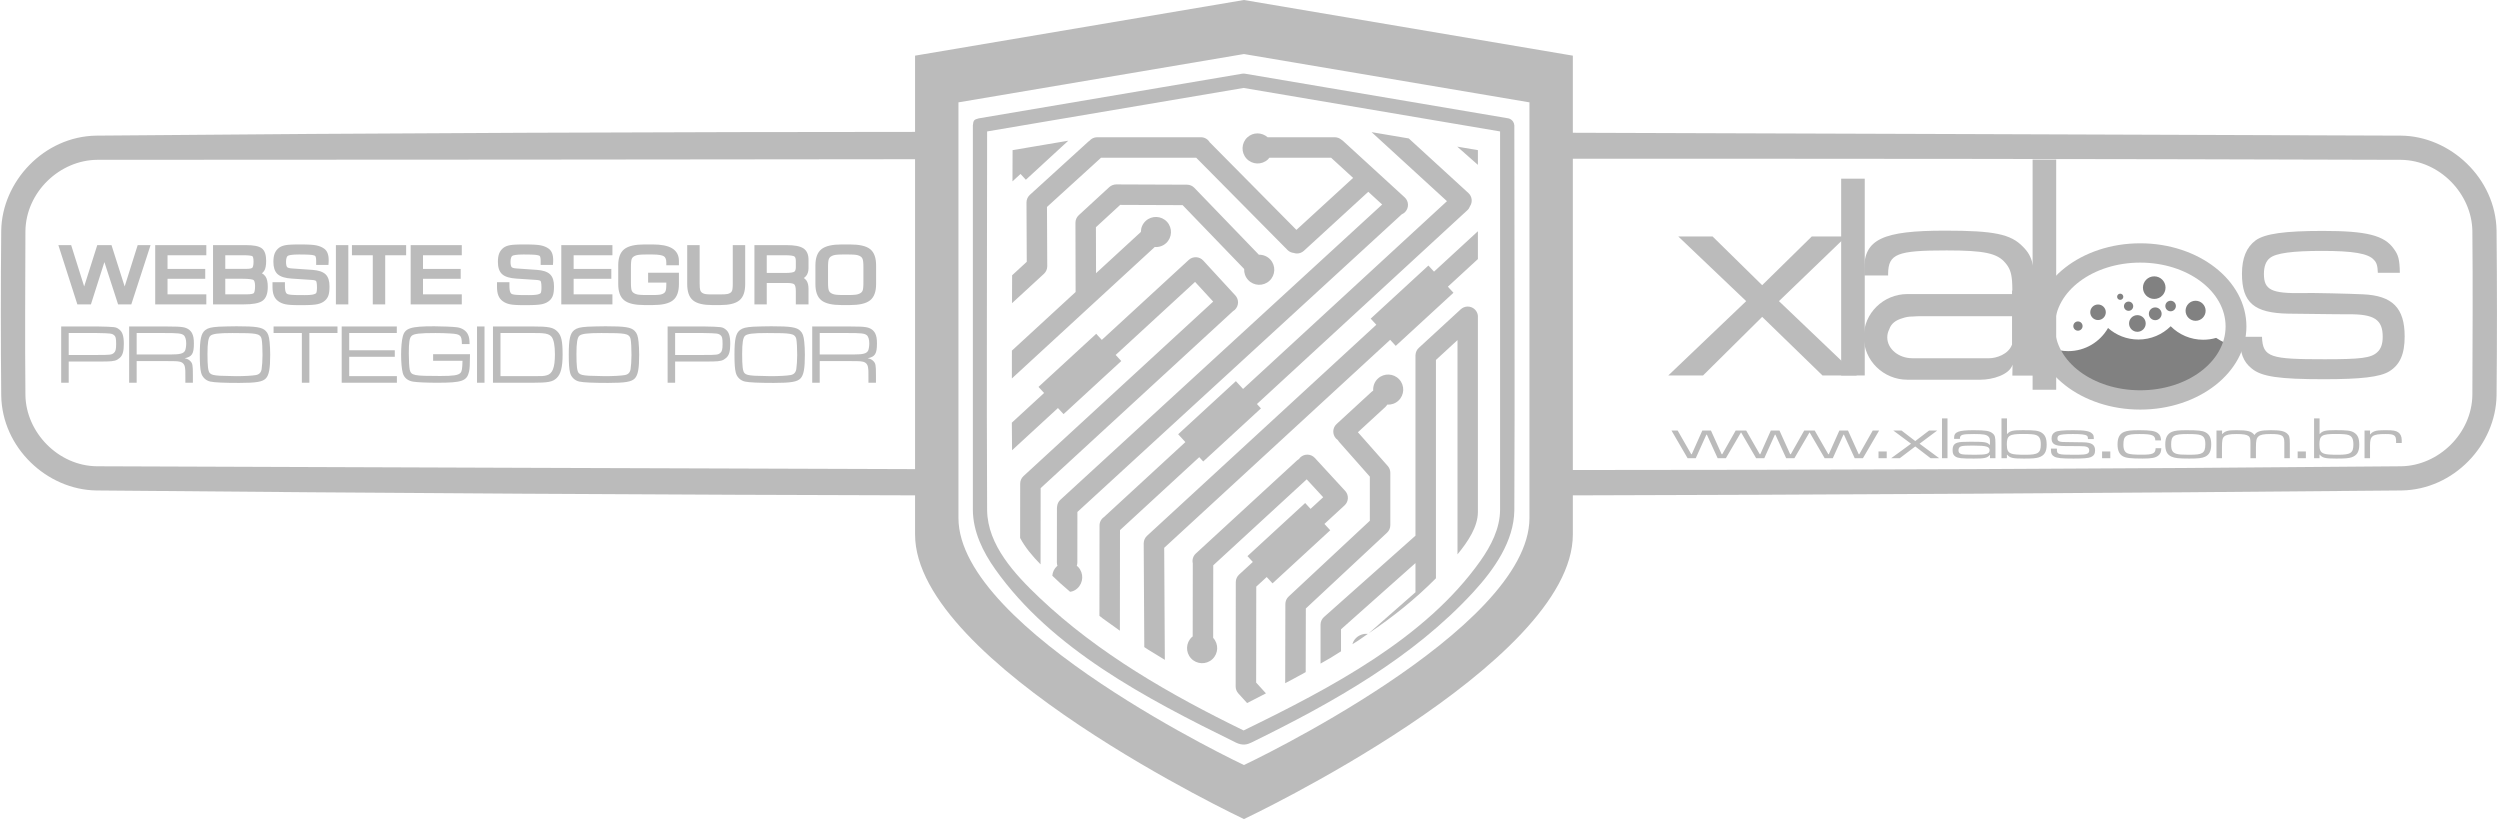 <?xml version="1.0" encoding="UTF-8" standalone="no"?><!DOCTYPE svg PUBLIC "-//W3C//DTD SVG 1.1//EN" "http://www.w3.org/Graphics/SVG/1.1/DTD/svg11.dtd"><svg width="100%" height="100%" viewBox="0 0 620 204" version="1.1" xmlns="http://www.w3.org/2000/svg" xmlns:xlink="http://www.w3.org/1999/xlink" xml:space="preserve" xmlns:serif="http://www.serif.com/" style="fill-rule:evenodd;clip-rule:evenodd;stroke-linejoin:round;stroke-miterlimit:1.414;"><rect id="xlabs_logo_gray" x="0" y="0" width="620" height="204" style="fill:none;"/><g><path d="M308.708,18.269l65.373,11.083c0,0 1.343,0.261 1.473,1.746c0,31.838 0.153,63.676 -0.001,95.513c-0.113,7.592 -4.93,14.518 -10.111,20.165c-14.944,16.286 -34.893,27.494 -55.119,37.385c-0.927,0.453 -2.126,0.825 -3.82,0c-22.45,-11.018 -45.689,-23.242 -59.668,-42.961c-3.101,-4.375 -5.539,-9.39 -5.565,-14.754l0,-95.348c0.116,-1.323 0.33,-1.447 1.473,-1.746l65.375,-11.083c0,0 0.27,-0.027 0.59,0Zm-63.902,14.326c0,31.327 -0.154,62.654 0,93.981c0.127,8.6 6.827,15.817 12.993,21.667c14.625,13.876 32.569,24.126 50.614,32.909c21.851,-10.637 45.156,-22.908 58.692,-42.003c2.688,-3.791 4.891,-8.105 4.913,-12.711l0,-93.843l-63.605,-10.784c-21.203,3.595 -42.405,7.19 -63.607,10.784Z" style="fill:#bbb;fill-rule:nonzero;"/><g><path d="M382.305,32.898c71.712,0.198 141.424,0.505 213.134,0.739c12.212,0.113 23.503,10.55 23.708,23.555c0.133,13.629 0.133,27.26 0,40.889c-0.193,12.206 -10.546,23.348 -23.554,23.553c-71.76,0.664 -141.523,1.077 -213.288,1.241l0,-6.302c71.739,-0.023 141.477,-0.275 213.213,-0.938c9.196,-0.145 17.536,-8.099 17.631,-17.747c0.044,-13.539 0.131,-27.08 -0.002,-40.62c-0.145,-9.194 -8.093,-17.542 -17.745,-17.631c-71.699,-0.234 -141.398,-0.291 -213.097,-0.273l0,-6.466Zm-146.61,-0.198l0,6.773c-71.508,0.076 -140.017,0.163 -211.525,0.163c-9.311,0.031 -17.775,7.973 -17.867,17.748c-0.043,13.54 -0.128,27.081 0.001,40.621c0.145,9.181 8.089,17.542 17.745,17.631c71.548,0.233 140.097,0.539 211.646,0.737l0,6.501c-71.614,-0.165 -140.227,-0.578 -211.837,-1.24c-12.173,-0.192 -23.348,-10.547 -23.554,-23.553c-0.129,-13.629 -0.129,-27.26 0,-40.889c0.193,-12.163 10.57,-23.349 23.554,-23.554c71.611,-0.662 140.223,-0.914 211.837,-0.938Z" style="fill:#bbb;fill-rule:nonzero;"/><g><path d="M551.891,85.017c-1.689,6.964 -10.366,12.268 -20.82,12.268c-9.489,0 -17.515,-4.37 -20.18,-10.384c0.657,0.118 1.334,0.18 2.025,0.18c4.229,0 7.919,-2.31 9.877,-5.736c2.007,1.778 4.645,2.858 7.537,2.858c3.121,0 5.948,-1.258 8.002,-3.294c2.059,2.068 4.908,3.347 8.056,3.347c1.116,0 2.193,-0.161 3.211,-0.46c0.71,0.489 1.478,0.901 2.292,1.221Z" style="fill:#818181;"/><path d="M534.251,68.532c1.548,0 2.802,1.255 2.802,2.803c0,1.547 -1.254,2.802 -2.802,2.802c-1.548,0 -2.802,-1.255 -2.802,-2.802c0,-1.548 1.254,-2.803 2.802,-2.803Z" style="fill:#818181;"/><path d="M544.508,74.586c1.373,0 2.487,1.114 2.487,2.487c0,1.373 -1.114,2.487 -2.487,2.487c-1.373,0 -2.487,-1.114 -2.487,-2.487c0,-1.373 1.114,-2.487 2.487,-2.487Z" style="fill:#818181;"/><path d="M538.311,74.585c0.723,0 1.309,0.586 1.309,1.308c0,0.723 -0.586,1.309 -1.309,1.309c-0.722,0 -1.308,-0.586 -1.308,-1.309c0,-0.722 0.586,-1.308 1.308,-1.308Z" style="fill:#818181;"/><path d="M534.501,76.238c0.874,0 1.583,0.709 1.583,1.584c0,0.874 -0.709,1.583 -1.583,1.583c-0.875,0 -1.584,-0.709 -1.584,-1.583c0,-0.875 0.709,-1.584 1.584,-1.584Z" style="fill:#818181;"/><path d="M530.07,78.155c1.141,0 2.066,0.925 2.066,2.066c0,1.141 -0.925,2.066 -2.066,2.066c-1.141,0 -2.066,-0.925 -2.066,-2.066c0,-1.141 0.925,-2.066 2.066,-2.066Z" style="fill:#818181;"/><path d="M527.889,74.792c0.634,0 1.147,0.513 1.147,1.147c0,0.634 -0.513,1.148 -1.147,1.148c-0.634,0 -1.148,-0.514 -1.148,-1.148c0,-0.634 0.514,-1.147 1.148,-1.147Z" style="fill:#818181;"/><path d="M525.811,72.829c0.425,0 0.769,0.344 0.769,0.768c0,0.425 -0.344,0.769 -0.769,0.769c-0.424,0 -0.769,-0.344 -0.769,-0.769c0,-0.424 0.345,-0.768 0.769,-0.768Z" style="fill:#818181;"/><path d="M515.33,79.715c0.635,0 1.149,0.514 1.149,1.149c0,0.634 -0.514,1.148 -1.149,1.148c-0.634,0 -1.148,-0.514 -1.148,-1.148c0,-0.635 0.514,-1.149 1.148,-1.149Z" style="fill:#818181;"/><path d="M520.312,75.514c1.066,0 1.929,0.863 1.929,1.929c0,1.065 -0.863,1.929 -1.929,1.929c-1.065,0 -1.929,-0.864 -1.929,-1.929c0,-1.066 0.864,-1.929 1.929,-1.929Z" style="fill:#818181;"/></g><g><path d="M530.773,60.34c14.546,0 26.338,9.232 26.338,20.62c0,11.388 -11.792,20.619 -26.338,20.619c-14.546,0 -26.338,-9.231 -26.338,-20.619c0,-11.388 11.792,-20.62 26.338,-20.62Zm0,4.789c11.694,0 21.174,7.088 21.174,15.831c0,8.743 -9.48,15.831 -21.174,15.831c-11.694,0 -21.174,-7.088 -21.174,-15.831c0,-8.743 9.48,-15.831 21.174,-15.831Z" style="fill:#bbb;"/><path d="M413.735,93.116l19.32,-18.433l-16.843,-16.041l8.505,0l12.302,12.084l12.302,-12.084l8.521,0l-16.662,16.041l19.32,18.433l-8.521,0l-14.96,-14.532l-14.664,14.532l-8.62,0l0,0Z" style="fill:#bbb;fill-rule:nonzero;"/><rect x="456.608" y="44.312" width="5.849" height="48.804" style="fill:#bbb;fill-rule:nonzero;"/><rect x="504.085" y="39.572" width="5.849" height="57.084" style="fill:#bbb;fill-rule:nonzero;"/><path d="M468.253,68.313l0,-0.46c0.077,-4.906 2.239,-5.749 14.516,-5.749c9.343,0 12.586,0.689 14.594,3.143c0.975,1.138 1.438,2.277 1.613,4.295l0.007,0l0,0.08c0.055,0.68 0.079,1.459 0.079,2.37l0,0.075l-0.079,0l0,0.86l-25.955,0c-5.951,0 -10.819,4.779 -10.819,10.62c0,5.842 4.868,10.621 10.819,10.621l18.122,0c2.986,0 7.158,-1.202 7.962,-3.722l-0.05,2.703l5.636,0l0,-18.704c0,-8.432 -0.54,-10.808 -3.011,-13.261c-3.011,-3.143 -7.181,-3.986 -19.304,-3.986c-15.52,0 -20.075,2.146 -20.075,9.582l0,1.533l5.945,0Zm30.73,10.097l0,7.033c-0.879,2.485 -4.004,3.4 -5.637,3.4l-19.068,0c-3.429,0 -6.236,-2.328 -6.236,-5.174c0,-0.71 0.175,-1.388 0.491,-2.006c0.476,-1.397 1.567,-2.265 3.297,-2.75c0.752,-0.268 1.58,-0.418 2.448,-0.418l0.074,0c0.708,-0.058 1.479,-0.085 2.314,-0.085l22.317,0Z" style="fill:#bbb;fill-rule:nonzero;"/><path d="M555.453,83.517c0.063,4.057 0.858,6.19 2.998,7.897c2.444,2.013 6.841,2.632 17.871,2.632c9.215,0 13.892,-0.542 16.196,-1.936c2.653,-1.626 3.839,-4.258 3.839,-8.672c0,-7.047 -3.001,-10.144 -10.401,-10.454c-3.351,-0.155 -12.706,-0.387 -14.87,-0.309c-7.749,0.154 -9.633,-0.775 -9.633,-4.724c0,-1.859 0.488,-3.175 1.466,-3.949c1.466,-1.239 5.724,-1.781 12.914,-1.781c7.679,0 11.519,0.619 12.915,2.245c0.644,0.649 0.895,1.408 0.96,3.187l5.454,0c-0.054,-3.338 -0.385,-4.428 -1.457,-5.897c-2.374,-3.407 -6.772,-4.491 -17.662,-4.491c-9.494,0 -14.311,0.697 -16.615,2.323c-2.304,1.703 -3.42,4.414 -3.42,8.285c0,7.202 3.001,9.757 11.518,9.912c12.357,0.155 13.404,0.155 14.8,0.155c6.492,-0.078 8.586,1.316 8.586,5.575c0,1.781 -0.418,3.02 -1.396,3.872c-1.536,1.394 -4.049,1.704 -12.984,1.704c-13.402,0 -15.386,-0.398 -15.557,-5.574l-5.522,0l0,0Z" style="fill:#bbb;fill-rule:nonzero;"/></g><path d="M308.501,0l-81.566,13.803l0,118.74c0,32.156 81.566,70.587 81.566,70.587c0,0 81.564,-38.431 81.564,-70.587l0,-118.74l-81.564,-13.803Zm0.002,13.401l-70.807,11.983l0,103.073c0,27.914 70.807,61.272 70.807,61.272c0,0 70.803,-33.359 70.803,-61.272l0,-103.073l-70.803,-11.983Z" style="fill:#bbb;"/><g><path d="M414.531,106.779l3.997,6.861l2.017,0l2.633,-5.838l0.13,0l2.671,5.838l2.036,0l4.015,-6.861l-1.587,0l-3.325,5.868l-0.149,0l-2.652,-5.868l-2.148,0l-2.614,5.868l-0.131,0l-3.362,-5.868l-1.531,0l0,0Zm16.995,0l3.997,6.861l2.017,0l2.633,-5.838l0.131,0l2.67,5.838l2.036,0l4.015,-6.861l-1.587,0l-3.324,5.868l-0.15,0l-2.652,-5.868l-2.148,0l-2.614,5.868l-0.131,0l-3.361,-5.868l-1.532,0l0,0Zm16.995,0l3.996,6.861l2.018,0l2.633,-5.838l0.131,0l2.67,5.838l2.036,0l4.015,-6.861l-1.587,0l-3.325,5.868l-0.149,0l-2.652,-5.868l-2.148,0l-2.614,5.868l-0.131,0l-3.362,-5.868l-1.531,0l0,0Zm17.35,5.187l0,1.674l2.036,0l0,-1.674l-2.036,0Zm3.679,-5.187l4.389,3.26l-4.931,3.601l2.129,0l3.848,-2.919l3.809,2.919l2.13,0l-4.875,-3.601l4.37,-3.26l-2.017,0l-3.417,2.608l-3.399,-2.608l-2.036,0Zm12.064,-3.023l0,9.884l1.364,0l0,-9.884l-1.364,0Zm4.445,5.083l0,-0.089c0.019,-0.948 0.542,-1.111 3.511,-1.111c2.26,0 3.044,0.133 3.53,0.608c0.318,0.296 0.411,0.592 0.411,1.303l0,0.741l-0.112,0c-0.598,-0.652 -1.195,-0.741 -4.744,-0.741c-1.83,0 -2.652,0.06 -3.175,0.223c-0.896,0.266 -1.232,0.8 -1.232,1.881c0,0.83 0.187,1.245 0.747,1.601c0.635,0.385 1.457,0.474 4.557,0.474c2.633,0 3.268,-0.148 3.921,-0.889l0.057,0l-0.019,0.8l1.363,0l0,-3.616c0,-1.629 -0.13,-2.089 -0.728,-2.563c-0.728,-0.607 -1.737,-0.771 -4.669,-0.771c-3.754,0 -4.856,0.416 -4.856,1.853l0,0.296l1.438,0Zm3.493,1.674c3.044,0 3.866,0.238 3.866,1.127c0,0.918 -0.691,1.141 -3.586,1.141c-2.129,0 -3.063,-0.045 -3.455,-0.178c-0.486,-0.163 -0.673,-0.43 -0.673,-0.934c0,-0.444 0.169,-0.741 0.505,-0.918c0.392,-0.193 1.045,-0.238 3.343,-0.238Zm6.816,-6.757l0,9.884l1.345,0l0,-0.874l0.075,0c0.653,0.8 1.363,0.963 4.108,0.963c2.13,0 3.007,-0.074 3.717,-0.296c1.382,-0.445 1.961,-1.364 1.961,-3.127c0,-1.615 -0.374,-2.46 -1.307,-3.038c-0.785,-0.474 -1.662,-0.592 -4.595,-0.592c-2.465,0 -3.231,0.178 -3.847,0.919l-0.093,0l0,-3.839l-1.364,0Zm5.323,3.868c1.811,0 2.727,0.074 3.249,0.267c0.841,0.311 1.177,0.963 1.177,2.341c0,2.089 -0.672,2.549 -3.735,2.549c-1.998,0 -3.026,-0.075 -3.548,-0.282c-0.859,-0.311 -1.14,-0.874 -1.14,-2.282c0,-2.208 0.598,-2.593 3.997,-2.593Zm6.947,3.63l0,0.356c0,0.845 0.206,1.274 0.803,1.615c0.654,0.385 1.831,0.504 4.781,0.504c2.465,0 3.717,-0.104 4.333,-0.371c0.71,-0.311 1.027,-0.814 1.027,-1.659c0,-1.349 -0.803,-1.941 -2.783,-2.001c-0.896,-0.029 -3.398,-0.074 -3.977,-0.059c-2.073,0.03 -2.577,-0.148 -2.577,-0.903c0,-0.356 0.13,-0.608 0.392,-0.756c0.392,-0.237 1.531,-0.341 3.455,-0.341c2.054,0 3.081,0.118 3.455,0.43c0.205,0.148 0.261,0.326 0.261,0.829l1.457,0c0,-0.815 -0.075,-1.037 -0.392,-1.348c-0.635,-0.652 -1.812,-0.86 -4.725,-0.86c-2.54,0 -3.829,0.134 -4.445,0.445c-0.617,0.326 -0.915,0.845 -0.915,1.585c0,1.379 0.803,1.867 3.081,1.897c3.306,0.03 3.586,0.03 3.959,0.03c1.737,-0.015 2.298,0.252 2.298,1.067c0,0.341 -0.112,0.578 -0.374,0.741c-0.411,0.266 -1.083,0.326 -3.473,0.326c-3.885,0 -4.184,-0.089 -4.165,-1.334l-0.019,-0.193l-1.457,0Zm12.681,0.712l0,1.674l2.036,0l0,-1.674l-2.036,0Zm13.278,-0.815c-0.055,1.333 -0.672,1.615 -3.473,1.615c-1.812,0 -2.858,-0.089 -3.399,-0.297c-0.785,-0.281 -1.121,-0.948 -1.121,-2.178c0,-2.237 0.617,-2.652 3.96,-2.652c3.174,0 3.921,0.296 3.959,1.585l1.419,0c-0.056,-0.889 -0.243,-1.363 -0.747,-1.763c-0.691,-0.578 -1.868,-0.771 -4.631,-0.771c-2.074,0 -3.082,0.119 -3.829,0.445c-1.083,0.474 -1.587,1.437 -1.587,3.082c0,1.423 0.392,2.341 1.195,2.86c0.766,0.504 1.961,0.652 5.042,0.652c2.242,0 3.212,-0.193 3.885,-0.756c0.504,-0.415 0.709,-0.904 0.728,-1.822l-1.401,0Zm7.695,-4.461c-1.961,0 -2.932,0.104 -3.642,0.401c-1.139,0.474 -1.662,1.452 -1.662,3.082c0,1.689 0.43,2.563 1.531,3.067c0.785,0.37 1.849,0.489 4.389,0.489c2.204,0 3.175,-0.104 3.922,-0.445c1.083,-0.489 1.55,-1.422 1.55,-3.082c0,-1.6 -0.429,-2.489 -1.475,-3.022c-0.747,-0.371 -1.812,-0.49 -4.613,-0.49Zm0.224,0.949c1.756,0 2.689,0.074 3.213,0.267c0.877,0.311 1.194,0.918 1.194,2.267c0,1.2 -0.224,1.807 -0.784,2.163c-0.56,0.341 -1.326,0.445 -3.343,0.445c-1.606,0 -2.428,-0.06 -2.988,-0.223c-1.009,-0.281 -1.363,-0.889 -1.363,-2.311c0,-2.208 0.616,-2.608 4.071,-2.608l0,0Zm7.171,-0.86l0,6.861l1.364,0l0,-2.697c0,-1.704 0.112,-2.296 0.542,-2.682c0.504,-0.444 1.363,-0.622 3.1,-0.622c1.624,0 2.465,0.148 2.95,0.504c0.355,0.281 0.467,0.651 0.467,1.644l0,3.853l1.363,0l0,-2.697c0,-1.674 0.131,-2.252 0.617,-2.696c0.467,-0.445 1.289,-0.608 3.025,-0.608c2.858,0 3.399,0.341 3.399,2.148l0,3.853l1.364,0l0,-3.616c0,-1.6 -0.112,-2 -0.673,-2.504c-0.728,-0.622 -1.718,-0.83 -4.071,-0.83c-2.484,0 -3.473,0.297 -4.034,1.201c-0.691,-0.934 -1.662,-1.201 -4.482,-1.201c-2.11,0 -2.689,0.164 -3.548,0.993l0,-0.904l-1.383,0l0,0Zm20.133,5.187l0,1.674l2.036,0l0,-1.674l-2.036,0Zm4.071,-8.21l0,9.884l1.345,0l0,-0.874l0.075,0c0.653,0.8 1.363,0.963 4.109,0.963c2.129,0 3.006,-0.074 3.716,-0.296c1.382,-0.445 1.961,-1.364 1.961,-3.127c0,-1.615 -0.374,-2.46 -1.308,-3.038c-0.784,-0.474 -1.662,-0.592 -4.594,-0.592c-2.465,0 -3.231,0.178 -3.847,0.919l-0.093,0l0,-3.839l-1.364,0l0,0Zm5.323,3.868c1.811,0 2.727,0.074 3.249,0.267c0.841,0.311 1.177,0.963 1.177,2.341c0,2.089 -0.672,2.549 -3.735,2.549c-1.998,0 -3.026,-0.075 -3.548,-0.282c-0.86,-0.311 -1.14,-0.874 -1.14,-2.282c0,-2.208 0.598,-2.593 3.997,-2.593l0,0Zm7.19,-0.845l0,6.861l1.364,0l0,-3.171c0,-2.415 0.578,-2.83 3.865,-2.83c2.129,0 2.596,0.311 2.596,1.733l0,0.489l1.401,0l0,-0.711c0,-0.889 -0.299,-1.541 -0.878,-1.941c-0.579,-0.4 -1.27,-0.519 -2.969,-0.519c-1.644,0 -2.372,0.06 -2.895,0.267c-0.467,0.178 -0.803,0.415 -1.027,0.741l-0.093,0l0,-0.919l-1.364,0Z" style="fill:#bbb;fill-rule:nonzero;"/></g><g><path d="M15.175,94.922l1.863,0l0,-5.255l6.971,0c1.382,0 2.198,0 2.449,-0.021c1.843,-0.042 2.45,-0.209 3.203,-0.858c0.754,-0.628 1.047,-1.633 1.047,-3.517c0,-1.905 -0.335,-2.952 -1.13,-3.559c-0.859,-0.649 -0.859,-0.649 -5.569,-0.753l-8.834,0l0,13.963Zm1.863,-6.888l0,-5.443l6.971,0c3.496,0.063 3.705,0.105 4.271,0.524c0.418,0.314 0.523,0.774 0.523,2.219c0,1.318 -0.147,1.842 -0.565,2.198c-0.565,0.46 -0.838,0.502 -4.229,0.502l-6.971,0Zm14.989,6.888l1.863,0l0,-5.38l6.846,0c3.014,0.021 3.014,0.021 3.663,0.125c0.88,0.126 1.382,0.649 1.487,1.549c0.083,0.545 0.083,0.566 0.083,2.366l0,1.34l1.864,0l0,-1.989c0,-2.387 -0.084,-2.805 -0.629,-3.37c-0.355,-0.377 -0.753,-0.587 -1.423,-0.712c1.842,-0.377 2.303,-1.11 2.303,-3.685c0,-1.151 -0.126,-1.842 -0.44,-2.491c-0.44,-0.858 -1.277,-1.403 -2.407,-1.549c-0.963,-0.126 -0.984,-0.126 -4.501,-0.167l-8.709,0l0,13.963Zm1.863,-7.013l0,-5.318l6.846,0c3.37,0 4.208,0.084 4.773,0.503c0.418,0.293 0.67,1.067 0.67,2.051c0,0.712 -0.126,1.507 -0.293,1.822c-0.377,0.711 -1.236,0.942 -3.476,0.942l-1.674,0l-6.846,0Zm24.808,-6.992c-1.215,0 -3.622,0.062 -4.46,0.104c-1.905,0.126 -2.616,0.314 -3.328,0.838c-1.026,0.795 -1.361,2.281 -1.361,6.029c0,2.261 0.084,3.559 0.314,4.48c0.251,1.13 1.151,2.009 2.282,2.261c1.047,0.23 3.433,0.335 7.16,0.335c4.27,0 5.819,-0.272 6.636,-1.131c0.774,-0.837 1.067,-2.407 1.067,-5.841c0,-1.067 -0.062,-2.47 -0.146,-3.182c-0.147,-1.486 -0.398,-2.198 -0.984,-2.763c-0.9,-0.9 -2.407,-1.13 -7.18,-1.13Zm-1.089,1.674c3.58,0 4.647,0.042 5.715,0.21c0.942,0.146 1.445,0.565 1.57,1.36c0.126,0.629 0.21,2.303 0.21,3.873c0,1.298 -0.105,2.806 -0.231,3.559c-0.167,0.838 -0.607,1.277 -1.423,1.424c-0.942,0.167 -2.868,0.272 -4.92,0.272c-0.9,0 -3.245,-0.063 -3.999,-0.105c-1.549,-0.105 -2.114,-0.251 -2.491,-0.649c-0.439,-0.481 -0.586,-1.695 -0.586,-4.794c0,-2.679 0.21,-3.998 0.712,-4.459c0.544,-0.502 1.968,-0.691 5.443,-0.691Zm10.237,-1.632l0,1.632l7.013,0l0,12.331l1.863,0l0,-12.331l6.972,0l0,-1.632l-15.848,0Zm16.894,13.963l13.691,0l0,-1.633l-11.828,0l0,-4.794l11.305,0l0,-1.633l-11.305,0l0,-4.271l11.807,0l0,-1.632l-13.67,0l0,13.963Zm22.672,-7.076l0,1.633l7.286,0c-0.042,2.02 -0.147,2.624 -0.524,3.018c-0.544,0.565 -1.716,0.75 -4.982,0.75c-6.615,0 -7.223,-0.122 -7.579,-1.56c-0.125,-0.565 -0.23,-2.25 -0.23,-4.009c0,-2.805 0.168,-3.893 0.691,-4.375c0.565,-0.544 2.01,-0.712 5.924,-0.712c1.047,0 2.827,0.042 3.58,0.105c1.57,0.084 2.136,0.23 2.512,0.586c0.314,0.314 0.44,0.837 0.461,2.052l1.905,0c-0.021,-1.215 -0.105,-1.738 -0.398,-2.366c-0.419,-0.942 -1.465,-1.633 -2.7,-1.8c-0.859,-0.126 -3.748,-0.251 -5.694,-0.251c-5.82,0 -7.244,0.46 -7.767,2.512c-0.272,1.025 -0.419,2.679 -0.419,4.521c0,1.902 0.147,3.486 0.398,4.505c0.293,1.19 1.235,1.985 2.575,2.195c1.088,0.167 3.412,0.272 6.008,0.272c6.134,0 7.348,-0.44 7.871,-2.778c0.168,-0.813 0.21,-1.542 0.231,-4.298l-9.149,0Zm10.886,-6.887l0,13.963l1.863,0l0,-13.963l-1.863,0Zm3.957,13.963l9.776,0c3.936,0 5.004,-0.21 6.008,-1.152c1.047,-0.984 1.487,-2.742 1.487,-5.841c0,-3.286 -0.293,-4.647 -1.214,-5.631c-1.047,-1.109 -2.115,-1.339 -6.427,-1.339l-9.63,0l0,13.963Zm1.863,-1.633l0,-10.698l7.725,0c1.57,0 2.177,0 2.554,0.042c1.277,0.084 1.926,0.335 2.386,0.88c0.545,0.69 0.838,2.177 0.838,4.333c0,3.391 -0.607,4.898 -2.115,5.254c-0.774,0.189 -0.858,0.189 -3.558,0.189l-7.83,0Zm26.084,-12.372c-1.214,0 -3.621,0.062 -4.459,0.104c-1.905,0.126 -2.616,0.314 -3.328,0.838c-1.026,0.795 -1.361,2.281 -1.361,6.029c0,2.261 0.084,3.559 0.314,4.48c0.251,1.13 1.151,2.009 2.282,2.261c1.047,0.23 3.433,0.335 7.16,0.335c4.27,0 5.819,-0.272 6.636,-1.131c0.774,-0.837 1.067,-2.407 1.067,-5.841c0,-1.067 -0.062,-2.47 -0.146,-3.182c-0.147,-1.486 -0.398,-2.198 -0.984,-2.763c-0.9,-0.9 -2.408,-1.13 -7.181,-1.13l0,0Zm-1.088,1.674c3.58,0 4.647,0.042 5.715,0.21c0.942,0.146 1.444,0.565 1.57,1.36c0.126,0.629 0.209,2.303 0.209,3.873c0,1.298 -0.104,2.806 -0.23,3.559c-0.168,0.838 -0.607,1.277 -1.424,1.424c-0.942,0.167 -2.867,0.272 -4.919,0.272c-0.9,0 -3.245,-0.063 -3.999,-0.105c-1.549,-0.105 -2.114,-0.251 -2.491,-0.649c-0.439,-0.481 -0.586,-1.695 -0.586,-4.794c0,-2.679 0.21,-3.998 0.712,-4.459c0.544,-0.502 1.968,-0.691 5.443,-0.691Zm16.455,12.331l1.862,0l0,-5.255l6.972,0c1.381,0 2.198,0 2.449,-0.021c1.842,-0.042 2.45,-0.209 3.203,-0.858c0.754,-0.628 1.047,-1.633 1.047,-3.517c0,-1.905 -0.335,-2.952 -1.131,-3.559c-0.858,-0.649 -0.858,-0.649 -5.568,-0.753l-8.834,0l0,13.963Zm1.862,-6.888l0,-5.443l6.972,0c3.496,0.063 3.705,0.105 4.27,0.524c0.419,0.314 0.524,0.774 0.524,2.219c0,1.318 -0.147,1.842 -0.566,2.198c-0.565,0.46 -0.837,0.502 -4.228,0.502l-6.972,0Zm23.866,-7.117c-1.214,0 -3.622,0.062 -4.459,0.104c-1.905,0.126 -2.617,0.314 -3.329,0.838c-1.026,0.795 -1.36,2.281 -1.36,6.029c0,2.261 0.083,3.559 0.313,4.48c0.252,1.13 1.152,2.009 2.282,2.261c1.047,0.23 3.434,0.335 7.16,0.335c4.271,0 5.82,-0.272 6.636,-1.131c0.775,-0.837 1.068,-2.407 1.068,-5.841c0,-1.067 -0.063,-2.47 -0.147,-3.182c-0.146,-1.486 -0.397,-2.198 -0.984,-2.763c-0.9,-0.9 -2.407,-1.13 -7.18,-1.13l0,0Zm-1.089,1.674c3.58,0 4.648,0.042 5.715,0.21c0.942,0.146 1.445,0.565 1.571,1.36c0.125,0.629 0.209,2.303 0.209,3.873c0,1.298 -0.105,2.806 -0.23,3.559c-0.168,0.838 -0.608,1.277 -1.424,1.424c-0.942,0.167 -2.868,0.272 -4.92,0.272c-0.9,0 -3.244,-0.063 -3.998,-0.105c-1.549,-0.105 -2.115,-0.251 -2.491,-0.649c-0.44,-0.481 -0.586,-1.695 -0.586,-4.794c0,-2.679 0.209,-3.998 0.711,-4.459c0.545,-0.502 1.968,-0.691 5.443,-0.691Zm11.221,12.331l1.863,0l0,-5.38l6.846,0c3.015,0.021 3.015,0.021 3.664,0.125c0.879,0.126 1.381,0.649 1.486,1.549c0.084,0.545 0.084,0.566 0.084,2.366l0,1.34l1.863,0l0,-1.989c0,-2.387 -0.084,-2.805 -0.628,-3.37c-0.356,-0.377 -0.754,-0.587 -1.424,-0.712c1.842,-0.377 2.303,-1.11 2.303,-3.685c0,-1.151 -0.126,-1.842 -0.44,-2.491c-0.439,-0.858 -1.277,-1.403 -2.407,-1.549c-0.963,-0.126 -0.984,-0.126 -4.501,-0.167l-8.709,0l0,13.963Zm1.863,-7.013l0,-5.318l6.846,0c3.37,0 4.208,0.084 4.773,0.503c0.419,0.293 0.67,1.067 0.67,2.051c0,0.712 -0.126,1.507 -0.293,1.822c-0.377,0.711 -1.235,0.942 -3.475,0.942l-1.675,0l-6.846,0Z" style="fill:#bbb;fill-rule:nonzero;"/><path d="M15.302,60.791l2.345,0l3.227,10.247l3.244,-10.247l3.532,0l3.264,10.252l3.229,-10.252l3.196,0c-1.597,4.897 -3.194,9.795 -4.778,14.695l-3.274,0l-3.398,-10.489l-3.34,10.489l-3.363,0l-0.056,-0.176c-1.278,-3.975 -2.552,-7.953 -3.825,-11.929l-0.83,-2.59l0.827,0Zm23.187,14.163l0,-14.163l12.679,0l0,2.508l-9.62,0l0,3.398l9.348,0l0,2.452l-9.348,0l0,3.848l9.62,0l0,2.489l-12.679,0l0,-0.532Zm17.38,-8.276l5.231,0c0.218,0 0.412,-0.008 0.582,-0.023c0.167,-0.014 0.317,-0.036 0.449,-0.066c0.11,-0.025 0.203,-0.053 0.277,-0.085c0.065,-0.029 0.117,-0.059 0.155,-0.092c0.035,-0.032 0.07,-0.08 0.102,-0.143c0.038,-0.077 0.073,-0.175 0.104,-0.292c0.035,-0.137 0.062,-0.297 0.08,-0.477c0.019,-0.183 0.028,-0.389 0.028,-0.618c0,-0.404 -0.031,-0.725 -0.092,-0.963c-0.052,-0.2 -0.118,-0.328 -0.198,-0.385c-0.036,-0.024 -0.101,-0.049 -0.193,-0.074c-0.115,-0.03 -0.26,-0.058 -0.435,-0.081c-0.199,-0.026 -0.437,-0.047 -0.713,-0.06c-0.269,-0.014 -0.58,-0.02 -0.933,-0.02l-4.444,0l0,3.379Zm0,6.319l5.294,0c0.258,0 0.486,-0.008 0.682,-0.023c0.195,-0.014 0.373,-0.037 0.529,-0.066c0.133,-0.026 0.248,-0.057 0.342,-0.091c0.084,-0.03 0.15,-0.065 0.199,-0.101c0.032,-0.024 0.066,-0.071 0.101,-0.138c0.043,-0.083 0.083,-0.192 0.117,-0.328c0.04,-0.159 0.072,-0.348 0.093,-0.564c0.021,-0.218 0.031,-0.465 0.031,-0.742c0,-0.229 -0.011,-0.433 -0.033,-0.611c-0.022,-0.174 -0.055,-0.33 -0.099,-0.465c-0.036,-0.113 -0.079,-0.207 -0.127,-0.281c-0.041,-0.064 -0.087,-0.114 -0.136,-0.148c-0.05,-0.035 -0.138,-0.071 -0.262,-0.105c-0.147,-0.04 -0.33,-0.075 -0.548,-0.104c-0.245,-0.033 -0.537,-0.059 -0.872,-0.075c-0.33,-0.017 -0.711,-0.025 -1.139,-0.025l-4.172,0l0,3.867Zm-3.037,1.957l0,-14.163l8.2,0c0.45,0 0.872,0.015 1.264,0.045c0.393,0.03 0.746,0.076 1.059,0.136c0.338,0.065 0.639,0.149 0.902,0.252c0.271,0.107 0.5,0.233 0.686,0.379c0.19,0.148 0.355,0.33 0.494,0.546c0.133,0.209 0.244,0.45 0.33,0.723c0.079,0.251 0.138,0.533 0.178,0.843c0.039,0.31 0.059,0.645 0.059,1.005c0,0.269 -0.01,0.525 -0.029,0.766c-0.019,0.235 -0.048,0.455 -0.087,0.659c-0.04,0.216 -0.092,0.41 -0.155,0.581c-0.065,0.179 -0.142,0.335 -0.23,0.468c-0.094,0.142 -0.205,0.274 -0.333,0.393c-0.071,0.064 -0.145,0.125 -0.224,0.183c0.173,0.097 0.329,0.204 0.468,0.322c0.149,0.127 0.28,0.268 0.39,0.42c0.107,0.146 0.2,0.314 0.278,0.503c0.074,0.181 0.136,0.387 0.185,0.617c0.048,0.218 0.082,0.453 0.105,0.702c0.023,0.253 0.034,0.524 0.034,0.81c0,0.396 -0.024,0.763 -0.072,1.101c-0.048,0.338 -0.122,0.649 -0.22,0.93c-0.104,0.299 -0.237,0.565 -0.399,0.796c-0.166,0.237 -0.361,0.439 -0.586,0.604c-0.219,0.161 -0.489,0.302 -0.808,0.42c-0.312,0.116 -0.668,0.211 -1.065,0.284c-0.378,0.069 -0.8,0.121 -1.267,0.155c-0.464,0.034 -0.972,0.052 -1.523,0.052l-7.634,0l0,-0.532Zm15.381,-4.973l2.448,0l0,0.788c0,0.208 0.004,0.39 0.011,0.545c0.008,0.166 0.022,0.318 0.039,0.456c0.016,0.134 0.036,0.255 0.059,0.361c0.022,0.099 0.049,0.191 0.08,0.272c0.025,0.068 0.056,0.132 0.09,0.191c0.033,0.056 0.067,0.105 0.103,0.145c0.034,0.04 0.071,0.074 0.109,0.103c0.037,0.028 0.079,0.053 0.125,0.074c0.036,0.017 0.083,0.034 0.138,0.051c0.057,0.018 0.127,0.035 0.207,0.053c0.091,0.019 0.188,0.037 0.288,0.051c0.105,0.015 0.218,0.028 0.336,0.039c0.134,0.013 0.299,0.024 0.494,0.033c0.208,0.01 0.444,0.018 0.704,0.024c0.267,0.006 0.575,0.011 0.921,0.014l1.186,0.003c0.24,0 0.451,-0.003 0.63,-0.008c0.185,-0.005 0.369,-0.015 0.549,-0.028c0.168,-0.011 0.321,-0.026 0.455,-0.041c0.136,-0.017 0.262,-0.036 0.374,-0.058c0.103,-0.021 0.198,-0.044 0.284,-0.069c0.085,-0.026 0.165,-0.055 0.236,-0.085c0.061,-0.026 0.118,-0.055 0.17,-0.088c0.048,-0.029 0.091,-0.061 0.127,-0.093l0.022,-0.025l0.036,-0.062c0.015,-0.03 0.031,-0.07 0.046,-0.116l0.043,-0.157c0.013,-0.056 0.024,-0.124 0.035,-0.203l0.027,-0.251l0.018,-0.297l0.005,-0.34c0,-0.248 -0.008,-0.466 -0.021,-0.654c-0.014,-0.192 -0.035,-0.358 -0.061,-0.497c-0.023,-0.122 -0.05,-0.223 -0.079,-0.3c-0.024,-0.062 -0.047,-0.105 -0.068,-0.128c-0.022,-0.023 -0.053,-0.046 -0.092,-0.067c-0.049,-0.027 -0.109,-0.052 -0.18,-0.075c-0.091,-0.029 -0.195,-0.053 -0.311,-0.072c-0.124,-0.021 -0.26,-0.036 -0.409,-0.046l-5.021,-0.331c-0.399,-0.026 -0.772,-0.067 -1.115,-0.123c-0.347,-0.056 -0.666,-0.129 -0.955,-0.216c-0.304,-0.092 -0.578,-0.203 -0.82,-0.331c-0.248,-0.131 -0.462,-0.281 -0.642,-0.446c-0.18,-0.166 -0.337,-0.358 -0.469,-0.574c-0.132,-0.214 -0.241,-0.453 -0.325,-0.716c-0.079,-0.246 -0.139,-0.517 -0.179,-0.812c-0.039,-0.293 -0.059,-0.607 -0.059,-0.94c0,-0.201 0.007,-0.4 0.02,-0.596c0.012,-0.194 0.031,-0.375 0.056,-0.541c0.025,-0.176 0.059,-0.342 0.098,-0.499c0.04,-0.153 0.087,-0.301 0.143,-0.443c0.053,-0.138 0.118,-0.274 0.193,-0.406c0.074,-0.13 0.157,-0.256 0.248,-0.375c0.091,-0.119 0.192,-0.233 0.303,-0.342c0.108,-0.106 0.228,-0.208 0.357,-0.305c0.106,-0.08 0.222,-0.153 0.346,-0.22c0.123,-0.066 0.257,-0.126 0.4,-0.18c0.141,-0.053 0.289,-0.099 0.441,-0.139c0.151,-0.04 0.312,-0.075 0.482,-0.105c0.165,-0.028 0.36,-0.052 0.585,-0.073c0.216,-0.02 0.461,-0.036 0.731,-0.049c0.265,-0.013 0.563,-0.023 0.894,-0.029c0.351,-0.007 0.7,-0.011 1.043,-0.011l0.582,0c0.394,0 0.785,0.005 1.168,0.014c0.374,0.009 0.708,0.022 1.005,0.039c0.303,0.018 0.582,0.04 0.834,0.068c0.256,0.028 0.477,0.06 0.66,0.096c0.188,0.037 0.373,0.083 0.555,0.136c0.18,0.053 0.352,0.113 0.515,0.178c0.166,0.068 0.325,0.143 0.474,0.224c0.155,0.084 0.299,0.173 0.433,0.269c0.102,0.072 0.199,0.153 0.29,0.242c0.088,0.086 0.17,0.182 0.247,0.286c0.074,0.099 0.14,0.205 0.198,0.314c0.058,0.11 0.11,0.227 0.154,0.348c0.043,0.12 0.082,0.245 0.114,0.373c0.032,0.133 0.059,0.267 0.078,0.403c0.02,0.133 0.035,0.278 0.046,0.433c0.01,0.155 0.016,0.311 0.016,0.465c-0.003,0.141 -0.01,0.284 -0.01,0.424c-0.008,0.17 -0.019,0.321 -0.031,0.471l-0.022,0.297l-3.042,0l0,-0.873l-0.005,-0.336l-0.018,-0.286c-0.008,-0.088 -0.017,-0.165 -0.027,-0.23c-0.024,-0.118 -0.045,-0.2 -0.08,-0.316c-0.014,-0.037 -0.03,-0.071 -0.045,-0.098l-0.04,-0.059l-0.035,-0.036c-0.025,-0.021 -0.056,-0.041 -0.092,-0.059c-0.043,-0.022 -0.098,-0.043 -0.162,-0.064c-0.078,-0.026 -0.168,-0.049 -0.267,-0.07c-0.101,-0.021 -0.213,-0.04 -0.334,-0.056c-0.127,-0.017 -0.291,-0.033 -0.494,-0.047c-0.21,-0.014 -0.443,-0.026 -0.695,-0.034c-0.266,-0.01 -0.566,-0.017 -0.897,-0.021c-0.29,-0.004 -0.662,-0.006 -1.118,-0.006c-0.408,0 -0.772,0.009 -1.091,0.027c-0.318,0.018 -0.599,0.046 -0.842,0.083c-0.211,0.03 -0.39,0.069 -0.535,0.113c-0.125,0.038 -0.215,0.078 -0.271,0.119c-0.056,0.042 -0.109,0.099 -0.155,0.17c-0.053,0.08 -0.099,0.178 -0.138,0.292c-0.044,0.133 -0.079,0.285 -0.101,0.455c-0.023,0.173 -0.035,0.369 -0.035,0.587c0,0.178 0.008,0.341 0.023,0.488c0.015,0.145 0.038,0.275 0.068,0.39c0.026,0.1 0.056,0.186 0.09,0.255c0.03,0.062 0.064,0.113 0.101,0.152c0.034,0.036 0.077,0.068 0.129,0.098c0.06,0.033 0.134,0.065 0.218,0.092c0.105,0.034 0.225,0.062 0.359,0.085c0.137,0.023 0.294,0.041 0.472,0.054l5.12,0.356c0.362,0.026 0.701,0.068 1.013,0.124c0.316,0.056 0.607,0.129 0.872,0.216c0.281,0.093 0.534,0.203 0.758,0.33c0.227,0.128 0.426,0.275 0.598,0.441c0.169,0.164 0.316,0.353 0.439,0.564c0.12,0.206 0.22,0.439 0.299,0.695c0.075,0.245 0.131,0.51 0.168,0.794c0.037,0.285 0.056,0.588 0.056,0.91c0,0.214 -0.005,0.429 -0.015,0.644c-0.009,0.213 -0.023,0.403 -0.04,0.569c-0.017,0.17 -0.042,0.337 -0.072,0.499c-0.031,0.163 -0.065,0.307 -0.103,0.431c-0.041,0.131 -0.089,0.258 -0.142,0.377c-0.054,0.121 -0.116,0.238 -0.185,0.351c-0.07,0.115 -0.147,0.224 -0.228,0.324c-0.081,0.1 -0.173,0.197 -0.272,0.291c-0.12,0.113 -0.251,0.219 -0.392,0.315c-0.14,0.096 -0.292,0.184 -0.454,0.264c-0.16,0.078 -0.327,0.148 -0.501,0.208c-0.178,0.061 -0.362,0.113 -0.551,0.156c-0.187,0.041 -0.411,0.078 -0.67,0.11c-0.253,0.03 -0.54,0.055 -0.859,0.075c-0.304,0.019 -0.651,0.033 -1.041,0.043c-0.401,0.01 -0.813,0.015 -1.236,0.015l-0.809,0c-0.354,0 -0.706,-0.005 -1.052,-0.013c-0.338,-0.009 -0.641,-0.021 -0.906,-0.037c-0.275,-0.017 -0.528,-0.039 -0.758,-0.065c-0.232,-0.027 -0.437,-0.059 -0.613,-0.095c-0.182,-0.037 -0.355,-0.081 -0.517,-0.131c-0.163,-0.05 -0.323,-0.11 -0.478,-0.176c-0.157,-0.067 -0.305,-0.141 -0.445,-0.221c-0.14,-0.081 -0.271,-0.168 -0.392,-0.26c-0.122,-0.089 -0.239,-0.188 -0.349,-0.295c-0.107,-0.106 -0.206,-0.218 -0.297,-0.339c-0.087,-0.116 -0.169,-0.242 -0.242,-0.376c-0.071,-0.129 -0.134,-0.268 -0.19,-0.413c-0.056,-0.142 -0.104,-0.291 -0.144,-0.448c-0.039,-0.153 -0.073,-0.32 -0.1,-0.501c-0.027,-0.177 -0.047,-0.359 -0.06,-0.542c-0.013,-0.193 -0.02,-0.386 -0.02,-0.579l0,-1.201l0.634,0Zm15.089,4.973l0,-14.163l3.082,0l0,14.695l-3.082,0l0,-0.532Zm3.978,-12.187l0,-1.976l13.44,0l0,2.508l-5.19,0l0,12.187l-3.082,0l0,-12.187l-5.168,0l0,-0.532Zm14.564,12.187l0,-14.163l12.679,0l0,2.508l-9.62,0l0,3.398l9.348,0l0,2.452l-9.348,0l0,3.848l9.62,0l0,2.489l-12.679,0l0,-0.532Zm22.044,-4.973l2.447,0l0,0.788c0,0.208 0.004,0.39 0.012,0.545c0.008,0.166 0.021,0.318 0.038,0.456c0.016,0.134 0.037,0.255 0.06,0.361c0.022,0.099 0.049,0.191 0.079,0.272c0.025,0.068 0.056,0.132 0.091,0.191c0.032,0.056 0.067,0.105 0.102,0.145c0.035,0.04 0.072,0.074 0.11,0.103c0.037,0.028 0.079,0.053 0.124,0.074c0.037,0.017 0.083,0.034 0.138,0.051c0.058,0.018 0.127,0.035 0.208,0.053c0.091,0.019 0.187,0.037 0.287,0.051c0.106,0.015 0.218,0.028 0.337,0.039c0.133,0.013 0.298,0.024 0.494,0.033c0.208,0.01 0.443,0.018 0.704,0.024c0.267,0.006 0.574,0.011 0.921,0.014l1.186,0.003c0.24,0 0.451,-0.003 0.629,-0.008c0.185,-0.005 0.369,-0.015 0.549,-0.028c0.169,-0.011 0.321,-0.026 0.456,-0.041c0.136,-0.017 0.261,-0.036 0.373,-0.058c0.104,-0.021 0.199,-0.044 0.284,-0.069c0.086,-0.026 0.165,-0.055 0.236,-0.085c0.061,-0.026 0.118,-0.055 0.17,-0.088c0.048,-0.029 0.092,-0.061 0.128,-0.093l0.021,-0.025l0.036,-0.062c0.016,-0.03 0.032,-0.07 0.047,-0.116l0.043,-0.157c0.012,-0.056 0.024,-0.124 0.035,-0.203l0.027,-0.251l0.017,-0.297l0.005,-0.34c0,-0.248 -0.007,-0.466 -0.021,-0.654c-0.013,-0.192 -0.034,-0.358 -0.06,-0.497c-0.024,-0.122 -0.051,-0.223 -0.08,-0.3c-0.023,-0.062 -0.046,-0.105 -0.067,-0.128c-0.022,-0.023 -0.053,-0.046 -0.093,-0.067c-0.048,-0.027 -0.109,-0.052 -0.18,-0.075c-0.09,-0.029 -0.194,-0.053 -0.311,-0.072c-0.124,-0.021 -0.26,-0.036 -0.408,-0.046l-5.022,-0.331c-0.399,-0.026 -0.771,-0.067 -1.115,-0.123c-0.347,-0.056 -0.665,-0.129 -0.954,-0.216c-0.305,-0.092 -0.579,-0.203 -0.821,-0.331c-0.247,-0.131 -0.461,-0.281 -0.641,-0.446c-0.18,-0.166 -0.337,-0.358 -0.47,-0.574c-0.132,-0.214 -0.24,-0.453 -0.324,-0.716c-0.08,-0.246 -0.139,-0.517 -0.179,-0.812c-0.04,-0.293 -0.059,-0.607 -0.059,-0.94c0,-0.201 0.007,-0.4 0.019,-0.596c0.013,-0.194 0.032,-0.375 0.056,-0.541c0.026,-0.176 0.059,-0.342 0.099,-0.499c0.039,-0.153 0.087,-0.301 0.143,-0.443c0.053,-0.138 0.118,-0.274 0.192,-0.406c0.074,-0.13 0.157,-0.256 0.248,-0.375c0.091,-0.119 0.193,-0.233 0.303,-0.342c0.108,-0.106 0.228,-0.208 0.357,-0.305c0.106,-0.08 0.222,-0.153 0.347,-0.22c0.122,-0.066 0.257,-0.126 0.399,-0.18c0.142,-0.053 0.289,-0.099 0.441,-0.139c0.152,-0.04 0.313,-0.075 0.482,-0.105c0.166,-0.028 0.361,-0.052 0.586,-0.073c0.216,-0.02 0.46,-0.036 0.731,-0.049c0.265,-0.013 0.563,-0.023 0.894,-0.029c0.35,-0.007 0.699,-0.011 1.042,-0.011l0.582,0c0.394,0 0.785,0.005 1.169,0.014c0.373,0.009 0.708,0.022 1.004,0.039c0.304,0.018 0.582,0.04 0.834,0.068c0.257,0.028 0.477,0.06 0.661,0.096c0.187,0.037 0.373,0.083 0.555,0.136c0.18,0.053 0.352,0.113 0.514,0.178c0.167,0.068 0.326,0.143 0.475,0.224c0.154,0.084 0.298,0.173 0.432,0.269c0.102,0.072 0.199,0.153 0.29,0.242c0.088,0.086 0.171,0.182 0.248,0.286c0.073,0.099 0.14,0.205 0.197,0.314c0.058,0.11 0.11,0.227 0.154,0.348c0.044,0.12 0.083,0.245 0.114,0.373c0.032,0.133 0.06,0.267 0.079,0.403c0.019,0.133 0.035,0.278 0.045,0.433c0.01,0.155 0.016,0.311 0.016,0.465c-0.003,0.141 -0.01,0.284 -0.01,0.424c-0.007,0.17 -0.019,0.321 -0.03,0.471l-0.023,0.297l-3.041,0l0,-0.873l-0.005,-0.336l-0.018,-0.286c-0.008,-0.088 -0.017,-0.165 -0.028,-0.23c-0.024,-0.118 -0.044,-0.2 -0.08,-0.316c-0.014,-0.037 -0.029,-0.071 -0.045,-0.098l-0.04,-0.059l-0.035,-0.036c-0.024,-0.021 -0.056,-0.041 -0.092,-0.059c-0.043,-0.022 -0.098,-0.043 -0.162,-0.064c-0.078,-0.026 -0.167,-0.049 -0.266,-0.07c-0.101,-0.021 -0.213,-0.04 -0.334,-0.056c-0.128,-0.017 -0.292,-0.033 -0.494,-0.047c-0.21,-0.014 -0.443,-0.026 -0.695,-0.034c-0.267,-0.01 -0.566,-0.017 -0.897,-0.021c-0.291,-0.004 -0.663,-0.006 -1.118,-0.006c-0.408,0 -0.773,0.009 -1.091,0.027c-0.318,0.018 -0.599,0.046 -0.843,0.083c-0.21,0.03 -0.389,0.069 -0.534,0.113c-0.125,0.038 -0.216,0.078 -0.272,0.119c-0.056,0.042 -0.108,0.099 -0.155,0.17c-0.052,0.08 -0.099,0.178 -0.137,0.292c-0.045,0.133 -0.079,0.285 -0.102,0.455c-0.023,0.173 -0.035,0.369 -0.035,0.587c0,0.178 0.008,0.341 0.024,0.488c0.015,0.145 0.038,0.275 0.067,0.39c0.026,0.1 0.057,0.186 0.09,0.255c0.031,0.062 0.065,0.113 0.102,0.152c0.034,0.036 0.076,0.068 0.129,0.098c0.06,0.033 0.133,0.065 0.218,0.092c0.104,0.034 0.224,0.062 0.359,0.085c0.136,0.023 0.294,0.041 0.472,0.054l5.119,0.356c0.363,0.026 0.701,0.068 1.014,0.124c0.316,0.056 0.607,0.129 0.871,0.216c0.281,0.093 0.534,0.203 0.759,0.33c0.226,0.128 0.426,0.275 0.598,0.441c0.169,0.164 0.315,0.353 0.438,0.564c0.12,0.206 0.221,0.439 0.3,0.695c0.075,0.245 0.131,0.51 0.168,0.794c0.037,0.285 0.055,0.588 0.055,0.91c0,0.214 -0.005,0.429 -0.014,0.644c-0.01,0.213 -0.023,0.403 -0.04,0.569c-0.018,0.17 -0.042,0.337 -0.073,0.499c-0.03,0.163 -0.065,0.307 -0.103,0.431c-0.041,0.131 -0.089,0.258 -0.141,0.377c-0.054,0.121 -0.116,0.238 -0.185,0.351c-0.07,0.115 -0.147,0.224 -0.229,0.324c-0.081,0.1 -0.172,0.197 -0.271,0.291c-0.12,0.113 -0.252,0.219 -0.392,0.315c-0.141,0.096 -0.292,0.184 -0.455,0.264c-0.159,0.078 -0.326,0.148 -0.501,0.208c-0.177,0.061 -0.361,0.113 -0.55,0.156c-0.187,0.041 -0.411,0.078 -0.671,0.11c-0.252,0.03 -0.539,0.055 -0.859,0.075c-0.304,0.019 -0.651,0.033 -1.04,0.043c-0.401,0.01 -0.813,0.015 -1.237,0.015l-0.809,0c-0.354,0 -0.706,-0.005 -1.052,-0.013c-0.338,-0.009 -0.64,-0.021 -0.905,-0.037c-0.275,-0.017 -0.529,-0.039 -0.759,-0.065c-0.231,-0.027 -0.436,-0.059 -0.613,-0.095c-0.182,-0.037 -0.354,-0.081 -0.516,-0.131c-0.164,-0.05 -0.324,-0.11 -0.479,-0.176c-0.156,-0.067 -0.304,-0.141 -0.444,-0.221c-0.141,-0.081 -0.272,-0.168 -0.393,-0.26c-0.122,-0.089 -0.238,-0.188 -0.348,-0.295c-0.107,-0.106 -0.207,-0.218 -0.297,-0.339c-0.088,-0.116 -0.169,-0.242 -0.242,-0.376c-0.072,-0.129 -0.135,-0.268 -0.191,-0.413c-0.055,-0.142 -0.103,-0.291 -0.144,-0.448c-0.038,-0.153 -0.072,-0.32 -0.099,-0.501c-0.027,-0.177 -0.047,-0.359 -0.061,-0.542c-0.013,-0.193 -0.02,-0.386 -0.02,-0.579l0,-1.201l0.635,0Zm15.312,4.973l0,-14.163l12.679,0l0,2.508l-9.62,0l0,3.398l9.348,0l0,2.452l-9.348,0l0,3.848l9.62,0l0,2.489l-12.679,0l0,-0.532Zm14.12,-9.128c0,-0.457 0.029,-0.883 0.087,-1.276c0.057,-0.394 0.145,-0.758 0.262,-1.089c0.123,-0.347 0.279,-0.658 0.466,-0.933c0.19,-0.278 0.415,-0.521 0.673,-0.727c0.257,-0.205 0.559,-0.384 0.904,-0.535c0.341,-0.148 0.726,-0.271 1.154,-0.367c0.409,-0.092 0.86,-0.162 1.355,-0.208c0.492,-0.046 1.023,-0.069 1.591,-0.069l2.066,0c1.046,0 1.966,0.076 2.754,0.229c0.406,0.078 0.78,0.178 1.122,0.299c0.344,0.122 0.654,0.266 0.927,0.43c0.283,0.17 0.532,0.365 0.745,0.584c0.212,0.218 0.39,0.461 0.532,0.727c0.138,0.26 0.242,0.54 0.31,0.839c0.068,0.299 0.103,0.617 0.103,0.952l0,1.11l-3.127,0l0,-0.697c0,-0.208 -0.015,-0.397 -0.045,-0.567c-0.029,-0.167 -0.073,-0.317 -0.129,-0.448c-0.052,-0.118 -0.114,-0.222 -0.187,-0.31c-0.072,-0.086 -0.153,-0.159 -0.244,-0.217c-0.1,-0.065 -0.229,-0.124 -0.387,-0.175c-0.169,-0.056 -0.366,-0.103 -0.59,-0.141c-0.243,-0.041 -0.523,-0.073 -0.841,-0.094c-0.314,-0.021 -0.666,-0.032 -1.051,-0.032l-1.432,0c-0.292,0 -0.542,0.003 -0.752,0.008c-0.221,0.006 -0.433,0.016 -0.634,0.029c-0.185,0.012 -0.35,0.027 -0.493,0.044c-0.142,0.016 -0.266,0.037 -0.372,0.059c-0.102,0.021 -0.199,0.046 -0.289,0.073c-0.093,0.029 -0.181,0.06 -0.26,0.093c-0.079,0.034 -0.155,0.071 -0.229,0.111c-0.072,0.041 -0.143,0.085 -0.21,0.133c-0.056,0.041 -0.106,0.084 -0.15,0.126c-0.045,0.044 -0.087,0.093 -0.125,0.145c-0.04,0.054 -0.076,0.112 -0.106,0.171c-0.032,0.062 -0.06,0.13 -0.084,0.201c-0.025,0.075 -0.048,0.17 -0.068,0.283c-0.02,0.117 -0.038,0.253 -0.052,0.406c-0.016,0.17 -0.027,0.352 -0.035,0.544c-0.006,0.185 -0.01,0.406 -0.01,0.664l0,3.884c0,0.256 0.004,0.475 0.01,0.658c0.008,0.192 0.019,0.373 0.035,0.542c0.014,0.153 0.032,0.288 0.052,0.405c0.02,0.114 0.043,0.209 0.068,0.283c0.024,0.071 0.052,0.138 0.084,0.2c0.03,0.059 0.066,0.117 0.106,0.171c0.038,0.053 0.08,0.101 0.125,0.145c0.044,0.043 0.094,0.085 0.15,0.126c0.069,0.049 0.14,0.094 0.211,0.134c0.073,0.041 0.15,0.079 0.227,0.112c0.083,0.034 0.169,0.066 0.259,0.094c0.088,0.028 0.18,0.052 0.274,0.073c0.095,0.02 0.214,0.04 0.356,0.056c0.14,0.017 0.305,0.032 0.494,0.044c0.202,0.013 0.417,0.023 0.644,0.028c0.216,0.006 0.474,0.009 0.774,0.009l1.432,0c0.274,0 0.505,-0.002 0.695,-0.007c0.202,-0.005 0.395,-0.014 0.578,-0.025c0.17,-0.011 0.32,-0.024 0.445,-0.038c0.126,-0.015 0.235,-0.032 0.324,-0.051c0.083,-0.017 0.165,-0.039 0.244,-0.063c0.081,-0.024 0.157,-0.052 0.228,-0.081c0.07,-0.03 0.14,-0.063 0.205,-0.098c0.061,-0.033 0.123,-0.072 0.183,-0.114c0.044,-0.031 0.087,-0.067 0.127,-0.107c0.042,-0.042 0.08,-0.086 0.113,-0.132c0.037,-0.05 0.07,-0.104 0.098,-0.159c0.029,-0.058 0.056,-0.122 0.08,-0.191c0.022,-0.069 0.044,-0.156 0.063,-0.26c0.019,-0.108 0.035,-0.231 0.049,-0.37c0.014,-0.155 0.025,-0.318 0.032,-0.488c0.006,-0.163 0.01,-0.358 0.01,-0.587l0,-0.308l-4.515,0l0,-2.452l7.642,0l0,2.817c0,0.458 -0.03,0.885 -0.087,1.279c-0.058,0.396 -0.146,0.76 -0.263,1.092c-0.123,0.348 -0.279,0.66 -0.466,0.934c-0.19,0.279 -0.415,0.521 -0.673,0.726c-0.255,0.203 -0.557,0.381 -0.904,0.531c-0.34,0.148 -0.726,0.271 -1.153,0.367c-0.409,0.091 -0.861,0.16 -1.355,0.206c-0.493,0.045 -1.024,0.068 -1.592,0.068l-2.066,0c-0.568,0 -1.099,-0.023 -1.591,-0.068c-0.495,-0.046 -0.947,-0.115 -1.356,-0.206c-0.427,-0.096 -0.812,-0.219 -1.153,-0.367c-0.347,-0.15 -0.649,-0.328 -0.904,-0.531c-0.258,-0.205 -0.483,-0.447 -0.673,-0.726c-0.187,-0.274 -0.343,-0.586 -0.466,-0.934c-0.117,-0.332 -0.205,-0.696 -0.262,-1.092c-0.058,-0.394 -0.087,-0.821 -0.087,-1.279l0,-4.625l0,0Zm17.745,-5.035l2.447,0l0,9.478c0,0.424 0.013,0.78 0.038,1.066c0.025,0.278 0.06,0.491 0.108,0.638c0.041,0.126 0.096,0.238 0.164,0.337c0.066,0.094 0.144,0.177 0.235,0.248c0.053,0.041 0.108,0.077 0.162,0.109c0.06,0.035 0.122,0.067 0.185,0.094c0.066,0.03 0.134,0.056 0.203,0.079c0.073,0.023 0.15,0.044 0.231,0.062c0.077,0.017 0.175,0.033 0.291,0.047c0.118,0.013 0.258,0.025 0.419,0.035c0.175,0.011 0.358,0.019 0.55,0.024c0.183,0.005 0.406,0.007 0.668,0.007l1.708,0c0.481,0 0.886,-0.01 1.211,-0.029c0.318,-0.019 0.564,-0.047 0.737,-0.084c0.079,-0.017 0.155,-0.038 0.226,-0.061c0.068,-0.021 0.137,-0.048 0.206,-0.079c0.063,-0.027 0.125,-0.059 0.185,-0.094c0.058,-0.033 0.114,-0.071 0.169,-0.113c0.044,-0.033 0.083,-0.068 0.116,-0.104c0.036,-0.039 0.07,-0.081 0.101,-0.127c0.035,-0.05 0.065,-0.103 0.091,-0.158c0.027,-0.056 0.05,-0.116 0.07,-0.18c0.022,-0.07 0.041,-0.157 0.058,-0.261c0.017,-0.105 0.032,-0.229 0.045,-0.372c0.013,-0.154 0.024,-0.317 0.03,-0.49c0.006,-0.162 0.009,-0.36 0.009,-0.594l0,-9.478l3.082,0l0,9.663c0,0.454 -0.028,0.878 -0.083,1.271c-0.055,0.395 -0.139,0.758 -0.25,1.087c-0.116,0.343 -0.265,0.653 -0.444,0.928c-0.181,0.278 -0.395,0.521 -0.64,0.725c-0.245,0.207 -0.535,0.386 -0.867,0.538c-0.327,0.151 -0.697,0.275 -1.108,0.373c-0.392,0.093 -0.824,0.163 -1.296,0.209c-0.468,0.046 -0.975,0.069 -1.518,0.069l-1.968,0c-0.542,0 -1.049,-0.023 -1.518,-0.069c-0.471,-0.046 -0.904,-0.116 -1.296,-0.21c-0.409,-0.097 -0.78,-0.221 -1.108,-0.371c-0.332,-0.152 -0.621,-0.332 -0.865,-0.537c-0.246,-0.206 -0.461,-0.449 -0.642,-0.727c-0.18,-0.275 -0.328,-0.585 -0.444,-0.929c-0.111,-0.328 -0.195,-0.691 -0.25,-1.086c-0.055,-0.393 -0.083,-0.817 -0.083,-1.271l0,-9.663l0.635,0Zm23.647,2.508l-4.556,0l0,4.391l4.556,0c0.324,0 0.617,-0.008 0.876,-0.024c0.261,-0.016 0.491,-0.04 0.688,-0.071c0.176,-0.027 0.326,-0.061 0.447,-0.099c0.11,-0.034 0.194,-0.071 0.25,-0.109c0.056,-0.038 0.107,-0.085 0.151,-0.14c0.048,-0.06 0.089,-0.13 0.121,-0.209c0.039,-0.094 0.069,-0.203 0.089,-0.325c0.021,-0.123 0.031,-0.264 0.031,-0.422l0,-1.593c0,-0.164 -0.01,-0.308 -0.03,-0.434c-0.019,-0.124 -0.049,-0.235 -0.087,-0.331c-0.031,-0.079 -0.07,-0.149 -0.115,-0.208c-0.041,-0.054 -0.088,-0.099 -0.139,-0.133c-0.052,-0.036 -0.133,-0.071 -0.239,-0.103c-0.123,-0.038 -0.273,-0.071 -0.45,-0.098c-0.197,-0.03 -0.431,-0.053 -0.699,-0.069c-0.262,-0.015 -0.561,-0.023 -0.894,-0.023l0,0Zm-7.615,11.655l0,-14.163l7.976,0c0.475,0 0.916,0.015 1.321,0.045c0.414,0.032 0.788,0.077 1.122,0.137c0.355,0.064 0.677,0.147 0.963,0.248c0.29,0.103 0.543,0.225 0.757,0.365c0.222,0.146 0.416,0.319 0.58,0.519c0.163,0.198 0.298,0.422 0.403,0.669c0.099,0.233 0.173,0.489 0.222,0.767c0.049,0.276 0.073,0.573 0.073,0.891l0,2.06c0,0.196 -0.012,0.386 -0.038,0.569c-0.024,0.179 -0.063,0.353 -0.113,0.52c-0.053,0.172 -0.12,0.333 -0.199,0.481c-0.082,0.153 -0.177,0.293 -0.287,0.421c-0.113,0.133 -0.241,0.254 -0.384,0.362l-0.149,0.105c0.08,0.051 0.156,0.105 0.227,0.162c0.14,0.112 0.264,0.236 0.369,0.372c0.1,0.128 0.188,0.275 0.263,0.438c0.072,0.156 0.132,0.331 0.179,0.523c0.043,0.176 0.076,0.37 0.099,0.579c0.022,0.204 0.033,0.423 0.033,0.655l0,3.807l-3.149,0l0,-3.342c0,-0.448 -0.04,-0.817 -0.12,-1.105c-0.036,-0.128 -0.077,-0.236 -0.125,-0.325c-0.043,-0.08 -0.092,-0.147 -0.146,-0.197c-0.046,-0.044 -0.111,-0.085 -0.191,-0.122c-0.089,-0.041 -0.198,-0.077 -0.325,-0.107c-0.15,-0.036 -0.321,-0.063 -0.511,-0.081c-0.194,-0.018 -0.414,-0.028 -0.658,-0.028l-5.133,0l0,5.307l-3.059,0l0,-0.532Zm23.144,-11.843l-1.007,0c-0.299,0 -0.555,0.003 -0.768,0.008c-0.226,0.006 -0.441,0.016 -0.643,0.029c-0.188,0.012 -0.355,0.027 -0.497,0.044c-0.142,0.017 -0.262,0.036 -0.357,0.057c-0.09,0.019 -0.182,0.044 -0.273,0.073c-0.087,0.027 -0.174,0.059 -0.258,0.095c-0.078,0.033 -0.154,0.07 -0.227,0.11c-0.072,0.041 -0.144,0.086 -0.212,0.134c-0.052,0.038 -0.102,0.081 -0.149,0.127c-0.046,0.047 -0.09,0.098 -0.128,0.152c-0.043,0.059 -0.081,0.121 -0.112,0.184c-0.033,0.065 -0.062,0.136 -0.087,0.212c-0.026,0.077 -0.049,0.175 -0.071,0.292c-0.021,0.119 -0.04,0.256 -0.055,0.41c-0.016,0.169 -0.028,0.349 -0.036,0.537c-0.007,0.181 -0.011,0.396 -0.011,0.644l0,3.863c0,0.247 0.004,0.462 0.011,0.641c0.007,0.185 0.02,0.362 0.036,0.529c0.015,0.152 0.034,0.288 0.055,0.405c0.021,0.117 0.045,0.214 0.071,0.29c0.025,0.077 0.054,0.147 0.086,0.21c0.034,0.066 0.071,0.127 0.11,0.181c0.037,0.051 0.081,0.102 0.129,0.149c0.044,0.046 0.094,0.088 0.149,0.127c0.069,0.049 0.141,0.095 0.212,0.135c0.074,0.041 0.151,0.079 0.228,0.112c0.082,0.034 0.169,0.066 0.259,0.094c0.088,0.028 0.179,0.052 0.273,0.073c0.095,0.02 0.215,0.04 0.357,0.056c0.142,0.017 0.309,0.032 0.497,0.044c0.202,0.013 0.417,0.023 0.643,0.029c0.213,0.005 0.469,0.008 0.768,0.008l1.007,0c0.299,0 0.555,-0.003 0.768,-0.008c0.227,-0.006 0.443,-0.016 0.645,-0.029c0.192,-0.012 0.361,-0.027 0.503,-0.044c0.144,-0.017 0.265,-0.036 0.361,-0.056c0.099,-0.022 0.195,-0.048 0.286,-0.076c0.091,-0.029 0.177,-0.06 0.255,-0.093c0.079,-0.034 0.156,-0.071 0.23,-0.112c0.071,-0.039 0.141,-0.084 0.211,-0.133c0.051,-0.037 0.099,-0.078 0.145,-0.123c0.045,-0.044 0.086,-0.093 0.123,-0.143c0.041,-0.056 0.077,-0.114 0.107,-0.174c0.032,-0.064 0.06,-0.132 0.084,-0.204c0.025,-0.075 0.048,-0.17 0.068,-0.282c0.021,-0.116 0.038,-0.252 0.053,-0.407c0.015,-0.169 0.027,-0.35 0.034,-0.541c0.007,-0.182 0.011,-0.402 0.011,-0.658l0,-3.878c0,-0.248 -0.004,-0.463 -0.011,-0.644c-0.008,-0.188 -0.02,-0.368 -0.036,-0.537c-0.015,-0.155 -0.034,-0.293 -0.056,-0.412c-0.021,-0.118 -0.045,-0.217 -0.07,-0.294c-0.025,-0.076 -0.055,-0.147 -0.088,-0.212c-0.032,-0.065 -0.07,-0.128 -0.111,-0.185c-0.038,-0.054 -0.081,-0.104 -0.127,-0.151c-0.049,-0.046 -0.099,-0.089 -0.151,-0.127c-0.065,-0.045 -0.132,-0.088 -0.202,-0.127c-0.076,-0.041 -0.151,-0.077 -0.223,-0.108c-0.075,-0.031 -0.159,-0.062 -0.252,-0.09c-0.096,-0.03 -0.188,-0.054 -0.275,-0.073c-0.1,-0.02 -0.222,-0.039 -0.362,-0.056c-0.14,-0.016 -0.305,-0.03 -0.495,-0.042c-0.202,-0.012 -0.418,-0.021 -0.646,-0.027c-0.215,-0.005 -0.475,-0.008 -0.779,-0.008l0,0Zm-8.018,2.718c0,-0.458 0.029,-0.884 0.087,-1.278c0.057,-0.394 0.146,-0.758 0.263,-1.09c0.122,-0.347 0.278,-0.658 0.465,-0.932c0.191,-0.279 0.416,-0.522 0.674,-0.728c0.256,-0.205 0.558,-0.384 0.904,-0.535c0.34,-0.148 0.726,-0.271 1.155,-0.367c0.409,-0.093 0.862,-0.162 1.357,-0.208c0.493,-0.046 1.026,-0.069 1.595,-0.069l2.051,0c1.158,0 2.149,0.091 2.969,0.272c0.43,0.095 0.817,0.217 1.158,0.363c0.348,0.15 0.65,0.327 0.903,0.528c0.253,0.203 0.474,0.445 0.664,0.726c0.186,0.276 0.34,0.588 0.46,0.936c0.116,0.333 0.203,0.7 0.26,1.097c0.057,0.396 0.086,0.825 0.086,1.285l0,4.619c0,0.458 -0.029,0.885 -0.087,1.279c-0.058,0.397 -0.147,0.761 -0.264,1.094c-0.123,0.345 -0.279,0.658 -0.468,0.934c-0.19,0.28 -0.415,0.522 -0.673,0.727c-0.257,0.204 -0.56,0.381 -0.907,0.532c-0.342,0.148 -0.728,0.27 -1.156,0.366c-0.408,0.091 -0.861,0.16 -1.354,0.206c-0.492,0.045 -1.023,0.068 -1.591,0.068l-2.051,0c-0.569,0 -1.1,-0.023 -1.594,-0.068c-0.496,-0.046 -0.949,-0.115 -1.358,-0.206c-0.428,-0.096 -0.814,-0.218 -1.155,-0.366c-0.347,-0.151 -0.649,-0.328 -0.904,-0.532c-0.259,-0.205 -0.483,-0.447 -0.674,-0.726c-0.187,-0.274 -0.343,-0.587 -0.465,-0.934c-0.117,-0.332 -0.206,-0.697 -0.263,-1.093c-0.058,-0.394 -0.087,-0.822 -0.087,-1.281l0,-4.619Z" style="fill:#bbb;fill-rule:nonzero;"/></g></g><path d="M309.278,174.356l-2.172,-2.389c-0.426,-0.468 -0.661,-1.079 -0.661,-1.711l0.03,-25.893c0.001,-0.708 0.298,-1.383 0.82,-1.864l3.407,-3.134l-1.332,-1.447l14.314,-13.169l1.332,1.448l3.134,-2.883l-4.087,-4.44l-23.177,21.322l-0.02,18c0.002,0.003 0.007,0.005 0.01,0.009c1.398,1.52 1.299,3.884 -0.22,5.282c-1.519,1.397 -3.884,1.299 -5.281,-0.221c-1.398,-1.518 -1.299,-3.884 0.22,-5.281c0.061,-0.056 0.13,-0.094 0.194,-0.145l0.022,-18.126c-0.196,-0.858 0.05,-1.793 0.745,-2.432l25.105,-23.097c0.144,-0.132 0.301,-0.24 0.462,-0.333c0.106,-0.154 0.227,-0.3 0.369,-0.432c1.033,-0.948 2.638,-0.882 3.588,0.15l7.524,8.174c0.456,0.495 0.696,1.151 0.668,1.824c-0.027,0.674 -0.322,1.308 -0.818,1.764l-5.001,4.602l1.445,1.57l-14.314,13.169l-1.445,-1.571l-2.588,2.381l-0.028,23.796l2.43,2.674l-4.675,2.403Zm9.449,-4.92l0.043,-19.641c0.002,-0.701 0.293,-1.371 0.807,-1.849l20.144,-18.8l0,-10.936l-7.641,-8.642c-0.124,-0.139 -0.226,-0.289 -0.313,-0.443c-0.158,-0.109 -0.309,-0.232 -0.444,-0.379c-0.949,-1.032 -0.882,-2.638 0.15,-3.587l8.672,-7.979c0.127,-0.117 0.263,-0.217 0.406,-0.303c-0.074,-1.091 0.313,-2.204 1.18,-3.002c1.52,-1.397 3.884,-1.299 5.283,0.221c1.396,1.518 1.299,3.882 -0.221,5.28c-0.779,0.718 -1.783,1.035 -2.762,0.974c-0.124,0.203 -0.265,0.398 -0.448,0.567l-6.826,6.279l7.404,8.373c0.409,0.464 0.636,1.061 0.636,1.681l0,12.998c0,0.704 -0.293,1.376 -0.806,1.855l-20.146,18.803l-0.034,15.773l-0.783,0.448l-4.301,2.309Zm8.766,-4.867l0,-9.65c0,-0.725 0.31,-1.416 0.852,-1.896l22.69,-20.173l0,-44.713c0,-0.031 0.007,-0.061 0.01,-0.092c0,-0.013 0.002,-0.026 0.003,-0.04c0.036,-0.694 0.349,-1.312 0.835,-1.75l10.395,-9.563c0.044,-0.041 0.093,-0.068 0.139,-0.105c0.071,-0.056 0.141,-0.114 0.218,-0.164c0.072,-0.044 0.145,-0.081 0.217,-0.118c0.074,-0.036 0.145,-0.074 0.222,-0.105c0.082,-0.031 0.168,-0.054 0.252,-0.078c0.074,-0.019 0.145,-0.041 0.221,-0.056c0.097,-0.016 0.194,-0.023 0.293,-0.029c0.053,-0.003 0.103,-0.015 0.157,-0.015c0.016,0 0.032,0.004 0.047,0.004c0.101,0.002 0.201,0.016 0.302,0.031c0.066,0.009 0.134,0.013 0.197,0.027c0.091,0.019 0.178,0.052 0.267,0.082c0.068,0.023 0.138,0.041 0.203,0.07c0.078,0.034 0.152,0.081 0.227,0.123c0.068,0.039 0.139,0.074 0.203,0.119c0.063,0.043 0.119,0.096 0.178,0.146c0.07,0.059 0.142,0.117 0.204,0.183c0.014,0.012 0.028,0.022 0.041,0.035c0.038,0.042 0.066,0.091 0.102,0.136c0.058,0.073 0.116,0.144 0.166,0.222c0.044,0.069 0.078,0.139 0.114,0.21c0.038,0.076 0.078,0.151 0.109,0.23c0.031,0.079 0.053,0.159 0.074,0.24c0.022,0.077 0.045,0.154 0.059,0.234c0.018,0.092 0.022,0.183 0.028,0.275l0,0.005l0,48.616c-0.018,3.596 -2.405,7.252 -5.06,10.47l0,-53.135l-5.346,4.918l0,54.147c-5.016,5.07 -10.657,9.579 -16.676,13.65l11.599,-10.181l0,-7.237l-18.465,16.417l0,5.469l-2.573,1.607l-2.504,1.434Zm39.025,-107.221l0,6.899l-7.446,6.855l1.386,1.505l-14.314,13.169l-1.383,-1.502l-56.04,51.586l0.157,27.779l-4.156,-2.54l-0.939,-0.618l-0.145,-25.72c0,-0.025 0.007,-0.049 0.007,-0.073c0.002,-0.065 0.012,-0.128 0.019,-0.193c0.01,-0.104 0.019,-0.209 0.043,-0.309c0.009,-0.042 0.025,-0.083 0.037,-0.125c0.034,-0.118 0.069,-0.235 0.119,-0.345c0.013,-0.031 0.032,-0.059 0.047,-0.09c0.059,-0.117 0.122,-0.233 0.198,-0.341c0.019,-0.026 0.041,-0.049 0.061,-0.075c0.084,-0.108 0.173,-0.212 0.272,-0.306c0.008,-0.007 0.012,-0.014 0.019,-0.022l56.865,-52.343l-1.397,-1.519l14.314,-13.168l1.394,1.514l10.882,-10.018Zm-27.28,99.85l-2.461,1.705l-1.373,0.857c0.143,-0.615 0.483,-1.16 0.968,-1.606c0.792,-0.728 1.812,-1.036 2.807,-0.962l0.059,0.006Zm0.919,-124.425l9.22,1.561l14.788,13.541c0.932,0.854 1.073,2.24 0.399,3.262c-0.135,0.367 -0.345,0.712 -0.652,0.994l-52.193,48.068l0.995,1.082l-14.314,13.169l-0.988,-1.074l-19.652,18.098l-0.029,24.945l-4.268,-3.06l-0.805,-0.634l0.026,-22.407c0.001,-0.898 0.468,-1.68 1.17,-2.132c0.032,-0.032 0.057,-0.071 0.091,-0.102l20.029,-18.445l-1.789,-1.945l14.314,-13.168l1.782,1.936l50.568,-46.571l-18.692,-17.118Zm-25.344,6.341l-0.393,0.443c-1.52,1.398 -3.885,1.299 -5.283,-0.219c-1.396,-1.52 -1.299,-3.885 0.221,-5.283c1.409,-1.296 3.536,-1.288 5.013,-0.018l16.659,0c0.635,0.019 1.141,0.223 1.551,0.543c0.155,0.089 0.302,0.194 0.439,0.32l15.338,14.046c1.033,0.947 1.105,2.553 0.157,3.585c-0.255,0.279 -0.557,0.485 -0.884,0.623l-80.435,73.809l-0.014,12.551c-0.001,0.278 -0.057,0.542 -0.141,0.793c0.125,0.104 0.253,0.203 0.366,0.326c1.398,1.519 1.299,3.883 -0.22,5.281c-0.52,0.479 -1.14,0.782 -1.805,0.85l-2.413,-2.105l-1.994,-1.874c0.059,-0.893 0.457,-1.734 1.151,-2.373c0.038,-0.035 0.083,-0.059 0.123,-0.091c-0.088,-0.257 -0.145,-0.529 -0.144,-0.815l0.016,-13.508c0,-0.092 0.017,-0.178 0.026,-0.268c0.002,-0.026 0.007,-0.052 0.009,-0.079c0.009,-0.067 0.013,-0.134 0.027,-0.199c0.083,-0.555 0.338,-1.088 0.784,-1.499l79.809,-73.235l-3.443,-3.154l-15.974,14.64c-0.486,0.446 -1.102,0.666 -1.714,0.666c-0.271,0 -0.536,-0.055 -0.794,-0.14c-0.566,-0.058 -1.115,-0.292 -1.545,-0.728l-22.649,-22.888l-23.594,0l-13.411,12.211l0.066,14.703c0.002,0.713 -0.295,1.396 -0.82,1.879l-7.918,7.284l0.026,-6.921l3.63,-3.34l-0.066,-14.71c-0.004,-0.719 0.298,-1.405 0.829,-1.888l14.504,-13.206c0.087,-0.079 0.183,-0.142 0.278,-0.207c0.465,-0.535 1.143,-0.881 1.91,-0.882l25.743,0c0.94,0.001 1.75,0.517 2.189,1.275c0.022,0.021 0.047,0.034 0.068,0.056l21.419,21.644l14.063,-12.891l-5.467,-5.007l-15.293,0Zm-63.877,65.706l7.999,-7.36l-1.389,-1.509l14.314,-13.169l1.389,1.51l21.56,-19.835c0.495,-0.456 1.152,-0.69 1.823,-0.668c0.673,0.029 1.308,0.322 1.764,0.818l7.968,8.662c0.948,1.031 0.882,2.636 -0.149,3.586c-0.138,0.126 -0.286,0.232 -0.442,0.322c-0.007,0.008 -0.013,0.016 -0.02,0.024l-47.672,43.858l-0.021,18.906c-1.989,-2.023 -3.823,-4.195 -5.07,-6.554l0.016,-13.471c0.001,-0.708 0.298,-1.384 0.82,-1.865l47.044,-43.28l-4.492,-4.883l-19.692,18.116l1.389,1.51l-14.314,13.168l-1.389,-1.509l-11.38,10.469l-0.056,-6.846Zm0.014,-17.865l15.801,-14.538l-0.04,-17.173c-0.002,-0.712 0.296,-1.392 0.82,-1.874l7.569,-6.964c0.472,-0.433 1.129,-0.668 1.729,-0.671l17.553,0.069c0.686,0.002 1.341,0.282 1.817,0.777l16.002,16.593c1.036,-0.023 2.076,0.367 2.834,1.19c1.397,1.52 1.299,3.884 -0.22,5.281c-1.52,1.398 -3.884,1.299 -5.282,-0.22c-0.707,-0.768 -1.028,-1.752 -0.979,-2.72l-15.264,-15.829l-15.485,-0.06l-6.015,5.534l0.027,11.405l11.122,-10.233c0.005,-1.001 0.401,-1.997 1.196,-2.729c1.52,-1.397 3.884,-1.299 5.282,0.221c1.397,1.518 1.299,3.883 -0.221,5.28c-0.795,0.733 -1.821,1.044 -2.82,0.965l-15.625,14.376l-0.001,0l-19.806,18.226l0.006,-6.906Zm13.985,-52.059l-10.524,9.683l-1.321,-1.437l-1.999,1.838l0.029,-7.746l13.815,-2.338Zm101.583,2.338l0,3.65l-5.12,-4.516l5.12,0.866Z" style="fill:#bbb;"/></g></svg>